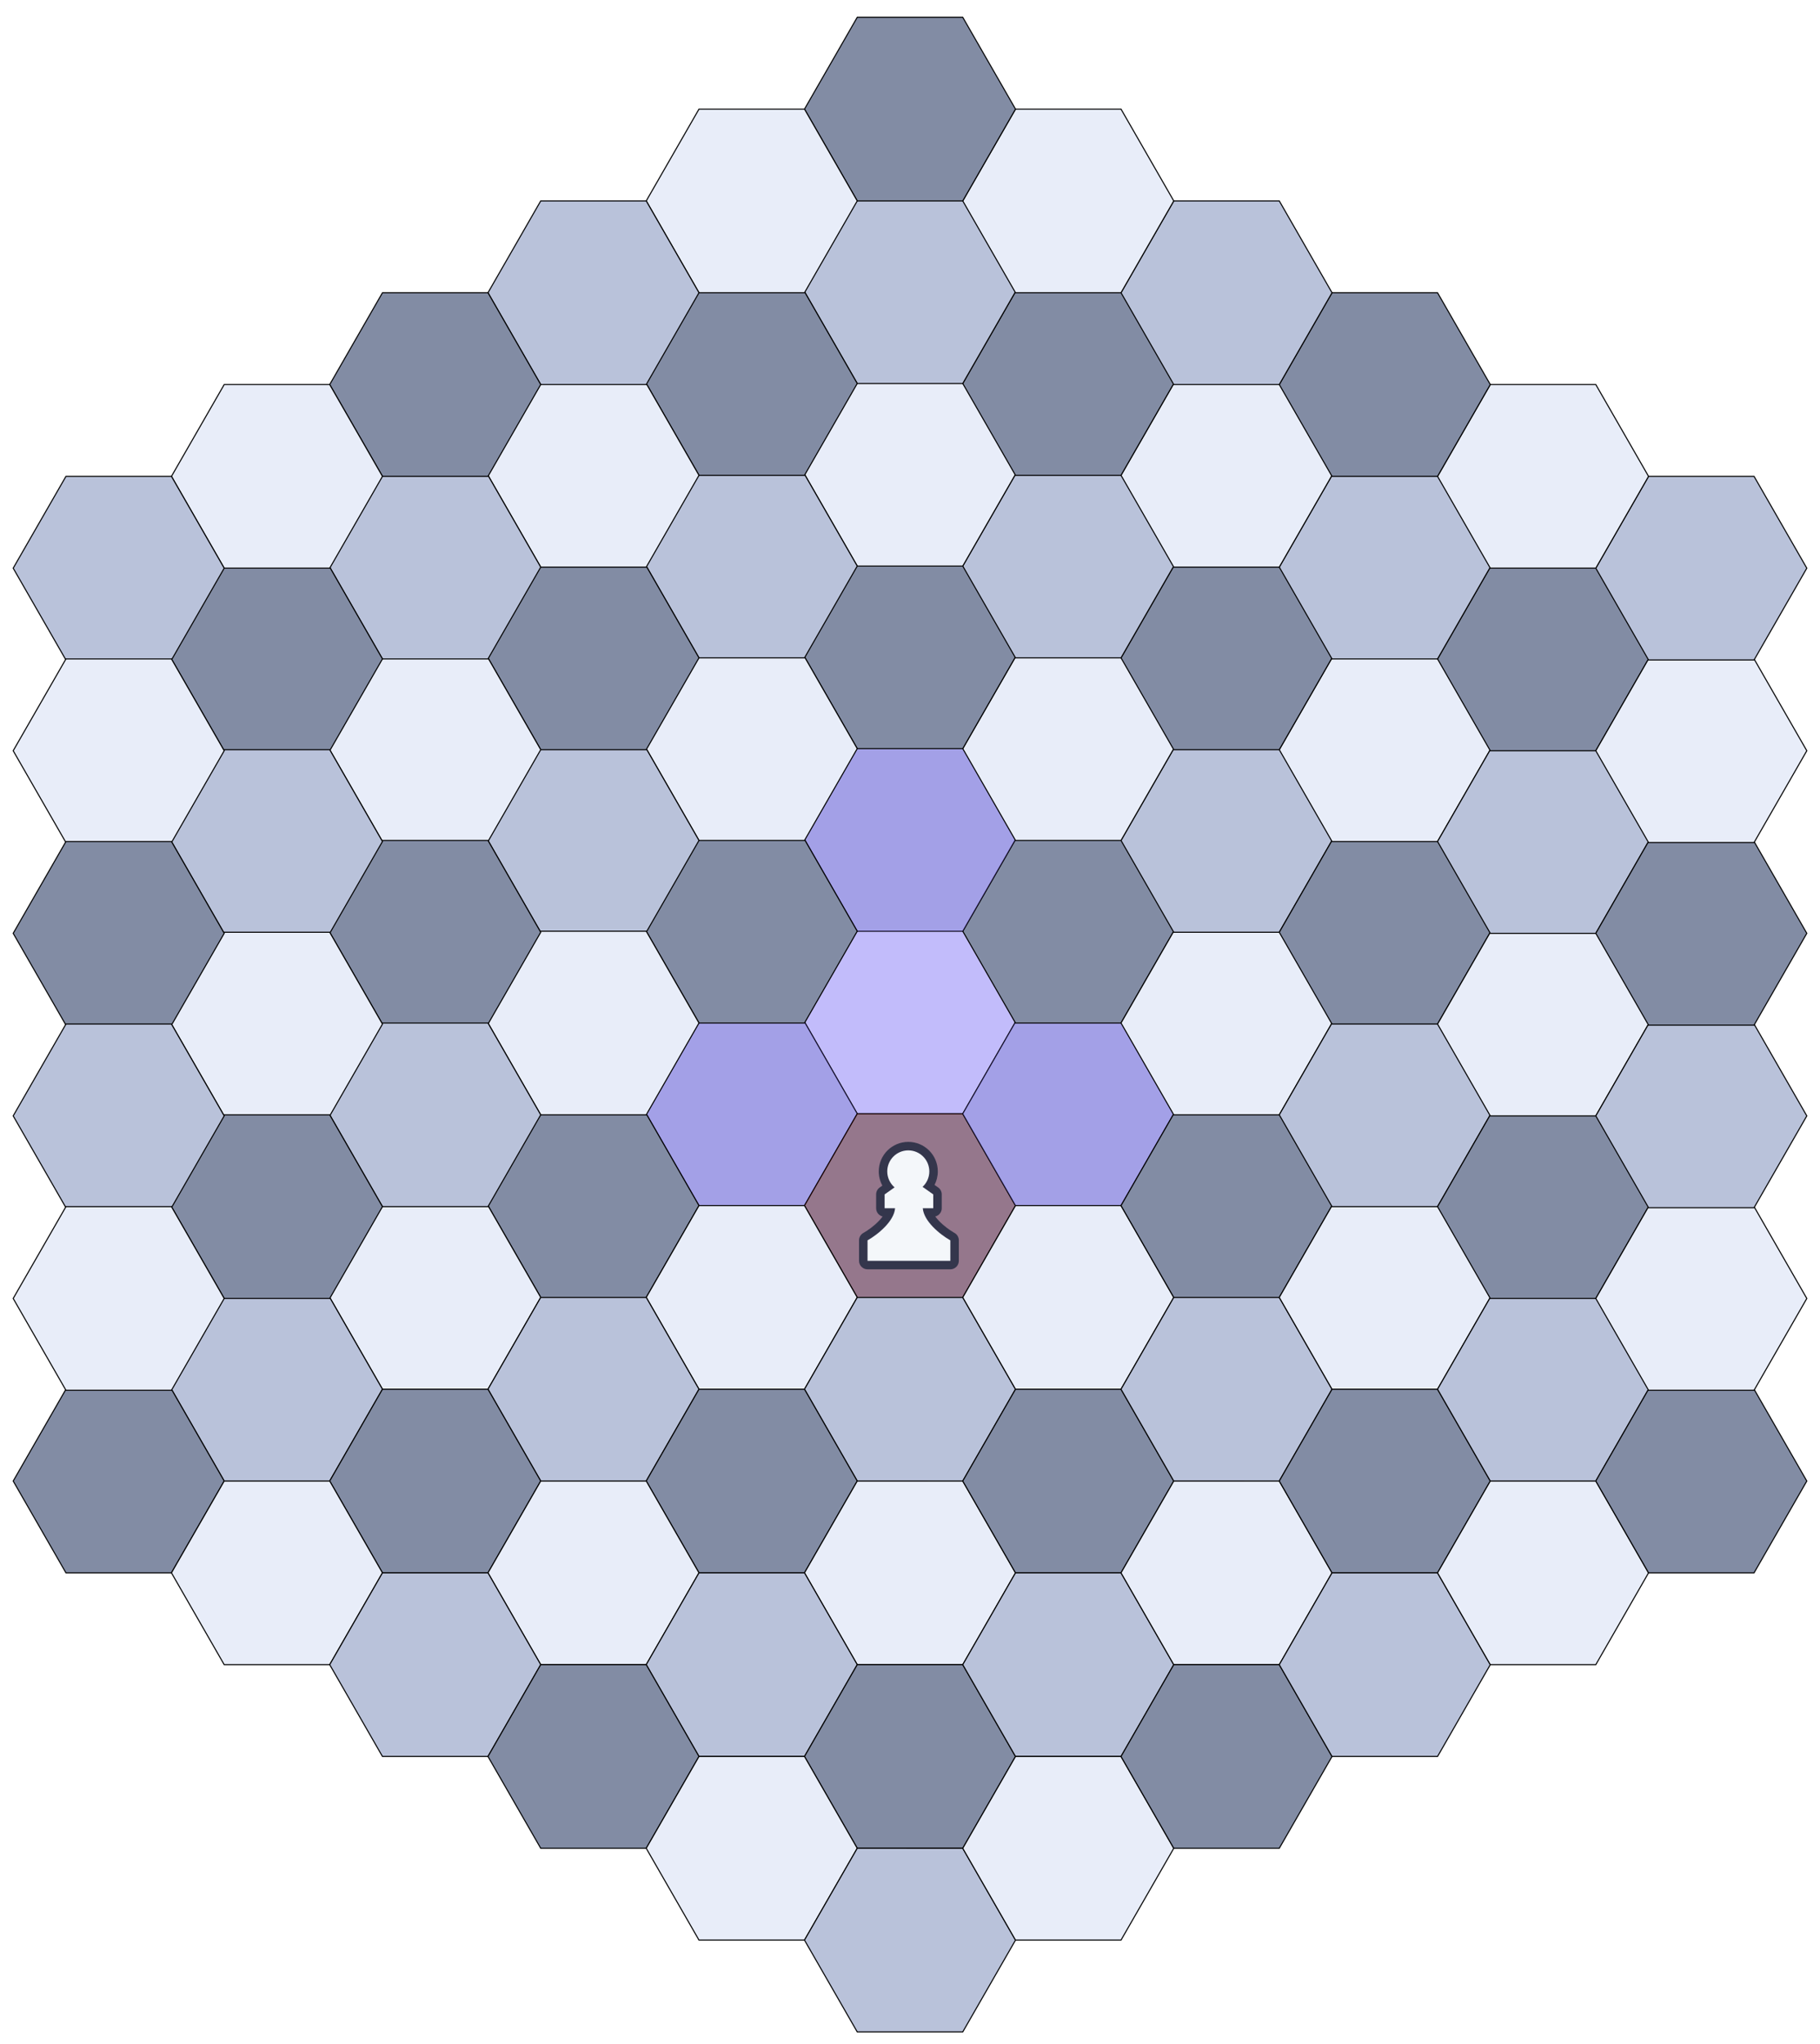 <svg xmlns="http://www.w3.org/2000/svg" viewBox="-862.5 -952.628 1725 1905.256" width="722.335" height="811.014">
  <g>
    <path fill="#E8EDF9" stroke="#000" d="M100 0 50-87H-50l-50 87 50 87H50z"/>
    <path fill="#7B61FF" d="M100 0 50-87H-50l-50 87 50 87H50z" opacity=".35"/>
  </g>
  <g>
    <path fill="#B9C2DA" stroke="#000" d="m-50 87-50-87h-100l-50 87 50 87h100z"/>
    <path fill="#7B61FF" d="m-50 87-50-87h-100l-50 87 50 87h100z" opacity=".35"/>
  </g>
  <g>
    <path fill="#828CA4" stroke="#000" d="M100 174 50 87H-50l-50 87 50 87H50z"/>
    <path fill="red" d="M100 174 50 87H-50l-50 87 50 87H50z" opacity=".15"/>
    <g>
      <g>
        <path fill="#34364C" d="M-25.946 184.318c-.96 1.311-2.106 2.677-3.442 4.081-4.714 4.957-10.496 9.035-14.228 11.167l-.628.359c-2.508 1.433-4.056 4.101-4.056 6.989V226.325c0 4.446 3.604 8.05 8.05 8.05h78.487c4.446 0 8.05-3.604 8.05-8.05v-19.411c0-2.889-1.548-5.556-4.056-6.989l-.628-.359c-3.732-2.132-9.513-6.211-14.228-11.167-1.336-1.404-2.482-2.77-3.442-4.081 3.533-.851 6.158-4.032 6.158-7.826V163.388c0-2.616-1.271-5.068-3.408-6.577l-3.419-2.413c1.973-3.833 3.089-8.183 3.089-12.789 0-15.455-12.529-27.983-27.983-27.983-15.455 0-27.983 12.529-27.983 27.983 0 4.866 1.245 9.444 3.429 13.429l-2.513 1.774c-2.137 1.508-3.408 3.961-3.408 6.577v13.104c0 3.794 2.625 6.975 6.158 7.826Z"/>
        <path fill="#F4F7FA" d="M18.304 141.608c0 5.781-2.461 10.988-6.393 14.629l10.13 7.151v13.104H12.124c.478 6.074 4.375 12.153 9.418 17.455 5.352 5.627 11.791 10.165 16.067 12.609l.628.359V226.325H-40.25v-19.411l.628-.359c4.276-2.444 10.715-6.982 16.067-12.609 5.043-5.302 8.94-11.381 9.418-17.455h-9.917V163.388l9.435-6.66c-4.251-3.656-6.943-9.073-6.943-15.12 0-11.009 8.924-19.933 19.933-19.933 11.009 0 19.933 8.924 19.933 19.933Z"/>
      </g>
    </g>
  </g>
  <g>
    <path fill="#B9C2DA" stroke="#000" d="M250 87 200 0H100L50 87l50 87h100z"/>
    <path fill="#7B61FF" d="M250 87 200 0H100L50 87l50 87h100z" opacity=".35"/>
  </g>
  <g>
    <path fill="#828CA4" stroke="#000" d="m250-86-50-87H100L50-86l50 87h100z"/>
  </g>
  <g>
    <path fill="#B9C2DA" stroke="#000" d="m100-173-50-87H-50l-50 87 50 87H50z"/>
    <path fill="#7B61FF" d="m100-173-50-87H-50l-50 87 50 87H50z" opacity=".35"/>
  </g>
  <g>
    <path fill="#828CA4" stroke="#000" d="m-50-86-50-87h-100l-50 87 50 87h100z"/>
  </g>
  <g>
    <path fill="#828CA4" stroke="#000" d="m-200 174-50-87h-100l-50 87 50 87h100z"/>
  </g>
  <g>
    <path fill="#E8EDF9" stroke="#000" d="m-50 261-50-87h-100l-50 87 50 87h100z"/>
  </g>
  <g>
    <path fill="#B9C2DA" stroke="#000" d="m100 348-50-87H-50l-50 87 50 87H50z"/>
  </g>
  <g>
    <path fill="#E8EDF9" stroke="#000" d="m250 261-50-87H100l-50 87 50 87h100z"/>
  </g>
  <g>
    <path fill="#828CA4" stroke="#000" d="m400 174-50-87H250l-50 87 50 87h100z"/>
  </g>
  <g>
    <path fill="#E8EDF9" stroke="#000" d="m400 1-50-87H250L200 1l50 87h100z"/>
  </g>
  <g>
    <path fill="#B9C2DA" stroke="#000" d="m400-172-50-87H250l-50 87 50 87h100z"/>
  </g>
  <g>
    <path fill="#E8EDF9" stroke="#000" d="m250-259-50-87H100l-50 87 50 87h100z"/>
  </g>
  <g>
    <path fill="#828CA4" stroke="#000" d="m100-346-50-87H-50l-50 87 50 87H50z"/>
  </g>
  <g>
    <path fill="#E8EDF9" stroke="#000" d="m-50-259-50-87h-100l-50 87 50 87h100z"/>
  </g>
  <g>
    <path fill="#B9C2DA" stroke="#000" d="m-200-172-50-87h-100l-50 87 50 87h100z"/>
  </g>
  <g>
    <path fill="#E8EDF9" stroke="#000" d="m-200 1-50-87h-100l-50 87 50 87h100z"/>
  </g>
  <g>
    <path fill="#E8EDF9" stroke="#000" d="m-350 261-50-87h-100l-50 87 50 87h100z"/>
  </g>
  <g>
    <path fill="#B9C2DA" stroke="#000" d="m-200 348-50-87h-100l-50 87 50 87h100z"/>
  </g>
  <g>
    <path fill="#828CA4" stroke="#000" d="m-50 435-50-87h-100l-50 87 50 87h100z"/>
  </g>
  <g>
    <path fill="#E8EDF9" stroke="#000" d="m100 522-50-87H-50l-50 87 50 87H50z"/>
  </g>
  <g>
    <path fill="#828CA4" stroke="#000" d="m250 435-50-87H100l-50 87 50 87h100z"/>
  </g>
  <g>
    <path fill="#B9C2DA" stroke="#000" d="m400 348-50-87H250l-50 87 50 87h100z"/>
  </g>
  <g>
    <path fill="#E8EDF9" stroke="#000" d="m550 261-50-87H400l-50 87 50 87h100z"/>
  </g>
  <g>
    <path fill="#B9C2DA" stroke="#000" d="M550 88 500 1H400l-50 87 50 87h100z"/>
  </g>
  <g>
    <path fill="#828CA4" stroke="#000" d="m550-85-50-87H400l-50 87 50 87h100z"/>
  </g>
  <g>
    <path fill="#E8EDF9" stroke="#000" d="m550-258-50-87H400l-50 87 50 87h100z"/>
  </g>
  <g>
    <path fill="#828CA4" stroke="#000" d="m400-345-50-87H250l-50 87 50 87h100z"/>
  </g>
  <g>
    <path fill="#B9C2DA" stroke="#000" d="m250-432-50-87H100l-50 87 50 87h100z"/>
  </g>
  <g>
    <path fill="#E8EDF9" stroke="#000" d="m100-519-50-87H-50l-50 87 50 87H50z"/>
  </g>
  <g>
    <path fill="#B9C2DA" stroke="#000" d="m-50-432-50-87h-100l-50 87 50 87h100z"/>
  </g>
  <g>
    <path fill="#828CA4" stroke="#000" d="m-200-345-50-87h-100l-50 87 50 87h100z"/>
  </g>
  <g>
    <path fill="#E8EDF9" stroke="#000" d="m-350-258-50-87h-100l-50 87 50 87h100z"/>
  </g>
  <g>
    <path fill="#828CA4" stroke="#000" d="m-350-85-50-87h-100l-50 87 50 87h100z"/>
  </g>
  <g>
    <path fill="#B9C2DA" stroke="#000" d="m-350 88-50-87h-100l-50 87 50 87h100z"/>
  </g>
  <g>
    <path fill="#B9C2DA" stroke="#000" d="m-500 348-50-87h-100l-50 87 50 87h100z"/>
  </g>
  <g>
    <path fill="#828CA4" stroke="#000" d="m-350 435-50-87h-100l-50 87 50 87h100z"/>
  </g>
  <g>
    <path fill="#E8EDF9" stroke="#000" d="m-200 522-50-87h-100l-50 87 50 87h100z"/>
  </g>
  <g>
    <path fill="#B9C2DA" stroke="#000" d="m-50 609-50-87h-100l-50 87 50 87h100z"/>
  </g>
  <g>
    <path fill="#828CA4" stroke="#000" d="m100 696-50-87H-50l-50 87 50 87H50z"/>
  </g>
  <g>
    <path fill="#B9C2DA" stroke="#000" d="m250 609-50-87H100l-50 87 50 87h100z"/>
  </g>
  <g>
    <path fill="#E8EDF9" stroke="#000" d="m400 522-50-87H250l-50 87 50 87h100z"/>
  </g>
  <g>
    <path fill="#828CA4" stroke="#000" d="m550 435-50-87H400l-50 87 50 87h100z"/>
  </g>
  <g>
    <path fill="#B9C2DA" stroke="#000" d="m700 348-50-87H550l-50 87 50 87h100z"/>
  </g>
  <g>
    <path fill="#828CA4" stroke="#000" d="m700 175-50-87H550l-50 87 50 87h100z"/>
  </g>
  <g>
    <path fill="#E8EDF9" stroke="#000" d="m700 2-50-87H550L500 2l50 87h100z"/>
  </g>
  <g>
    <path fill="#B9C2DA" stroke="#000" d="m700-171-50-87H550l-50 87 50 87h100z"/>
  </g>
  <g>
    <path fill="#828CA4" stroke="#000" d="m700-344-50-87H550l-50 87 50 87h100z"/>
  </g>
  <g>
    <path fill="#B9C2DA" stroke="#000" d="m550-431-50-87H400l-50 87 50 87h100z"/>
  </g>
  <g>
    <path fill="#E8EDF9" stroke="#000" d="m400-518-50-87H250l-50 87 50 87h100z"/>
  </g>
  <g>
    <path fill="#828CA4" stroke="#000" d="m250-605-50-87H100l-50 87 50 87h100z"/>
  </g>
  <g>
    <path fill="#B9C2DA" stroke="#000" d="m100-692-50-87H-50l-50 87 50 87H50z"/>
  </g>
  <g>
    <path fill="#828CA4" stroke="#000" d="m-50-605-50-87h-100l-50 87 50 87h100z"/>
  </g>
  <g>
    <path fill="#E8EDF9" stroke="#000" d="m-200-518-50-87h-100l-50 87 50 87h100z"/>
  </g>
  <g>
    <path fill="#B9C2DA" stroke="#000" d="m-350-431-50-87h-100l-50 87 50 87h100z"/>
  </g>
  <g>
    <path fill="#828CA4" stroke="#000" d="m-500-344-50-87h-100l-50 87 50 87h100z"/>
  </g>
  <g>
    <path fill="#B9C2DA" stroke="#000" d="m-500-171-50-87h-100l-50 87 50 87h100z"/>
  </g>
  <g>
    <path fill="#E8EDF9" stroke="#000" d="m-500 2-50-87h-100l-50 87 50 87h100z"/>
  </g>
  <g>
    <path fill="#828CA4" stroke="#000" d="m-500 175-50-87h-100l-50 87 50 87h100z"/>
  </g>
  <g>
    <path fill="#828CA4" stroke="#000" d="m-650 435-50-87h-100l-50 87 50 87h100z"/>
  </g>
  <g>
    <path fill="#E8EDF9" stroke="#000" d="m-500 522-50-87h-100l-50 87 50 87h100z"/>
  </g>
  <g>
    <path fill="#B9C2DA" stroke="#000" d="m-350 609-50-87h-100l-50 87 50 87h100z"/>
  </g>
  <g>
    <path fill="#828CA4" stroke="#000" d="m-200 696-50-87h-100l-50 87 50 87h100z"/>
  </g>
  <g>
    <path fill="#E8EDF9" stroke="#000" d="m-50 783-50-87h-100l-50 87 50 87h100z"/>
  </g>
  <g>
    <path fill="#B9C2DA" stroke="#000" d="m100 870-50-87H-50l-50 87 50 87H50z"/>
  </g>
  <g>
    <path fill="#E8EDF9" stroke="#000" d="m250 783-50-87H100l-50 87 50 87h100z"/>
  </g>
  <g>
    <path fill="#828CA4" stroke="#000" d="m400 696-50-87H250l-50 87 50 87h100z"/>
  </g>
  <g>
    <path fill="#B9C2DA" stroke="#000" d="m550 609-50-87H400l-50 87 50 87h100z"/>
  </g>
  <g>
    <path fill="#E8EDF9" stroke="#000" d="m700 522-50-87H550l-50 87 50 87h100z"/>
  </g>
  <g>
    <path fill="#828CA4" stroke="#000" d="m850 435-50-87H700l-50 87 50 87h100z"/>
  </g>
  <g>
    <path fill="#E8EDF9" stroke="#000" d="m850 262-50-87H700l-50 87 50 87h100z"/>
  </g>
  <g>
    <path fill="#B9C2DA" stroke="#000" d="M850 89 800 2H700l-50 87 50 87h100z"/>
  </g>
  <g>
    <path fill="#828CA4" stroke="#000" d="m850-84-50-87H700l-50 87 50 87h100z"/>
  </g>
  <g>
    <path fill="#E8EDF9" stroke="#000" d="m850-257-50-87H700l-50 87 50 87h100z"/>
  </g>
  <g>
    <path fill="#B9C2DA" stroke="#000" d="m850-430-50-87H700l-50 87 50 87h100z"/>
  </g>
  <g>
    <path fill="#E8EDF9" stroke="#000" d="m700-517-50-87H550l-50 87 50 87h100z"/>
  </g>
  <g>
    <path fill="#828CA4" stroke="#000" d="m550-604-50-87H400l-50 87 50 87h100z"/>
  </g>
  <g>
    <path fill="#B9C2DA" stroke="#000" d="m400-691-50-87H250l-50 87 50 87h100z"/>
  </g>
  <g>
    <path fill="#E8EDF9" stroke="#000" d="m250-778-50-87H100l-50 87 50 87h100z"/>
  </g>
  <g>
    <path fill="#828CA4" stroke="#000" d="m100-865-50-87H-50l-50 87 50 87H50z"/>
  </g>
  <g>
    <path fill="#E8EDF9" stroke="#000" d="m-50-778-50-87h-100l-50 87 50 87h100z"/>
  </g>
  <g>
    <path fill="#B9C2DA" stroke="#000" d="m-200-691-50-87h-100l-50 87 50 87h100z"/>
  </g>
  <g>
    <path fill="#828CA4" stroke="#000" d="m-350-604-50-87h-100l-50 87 50 87h100z"/>
  </g>
  <g>
    <path fill="#E8EDF9" stroke="#000" d="m-500-517-50-87h-100l-50 87 50 87h100z"/>
  </g>
  <g>
    <path fill="#B9C2DA" stroke="#000" d="m-650-430-50-87h-100l-50 87 50 87h100z"/>
  </g>
  <g>
    <path fill="#E8EDF9" stroke="#000" d="m-650-257-50-87h-100l-50 87 50 87h100z"/>
  </g>
  <g>
    <path fill="#828CA4" stroke="#000" d="m-650-84-50-87h-100l-50 87 50 87h100z"/>
  </g>
  <g>
    <path fill="#B9C2DA" stroke="#000" d="m-650 89-50-87h-100l-50 87 50 87h100z"/>
  </g>
  <g>
    <path fill="#E8EDF9" stroke="#000" d="m-650 262-50-87h-100l-50 87 50 87h100z"/>
  </g>
</svg>
